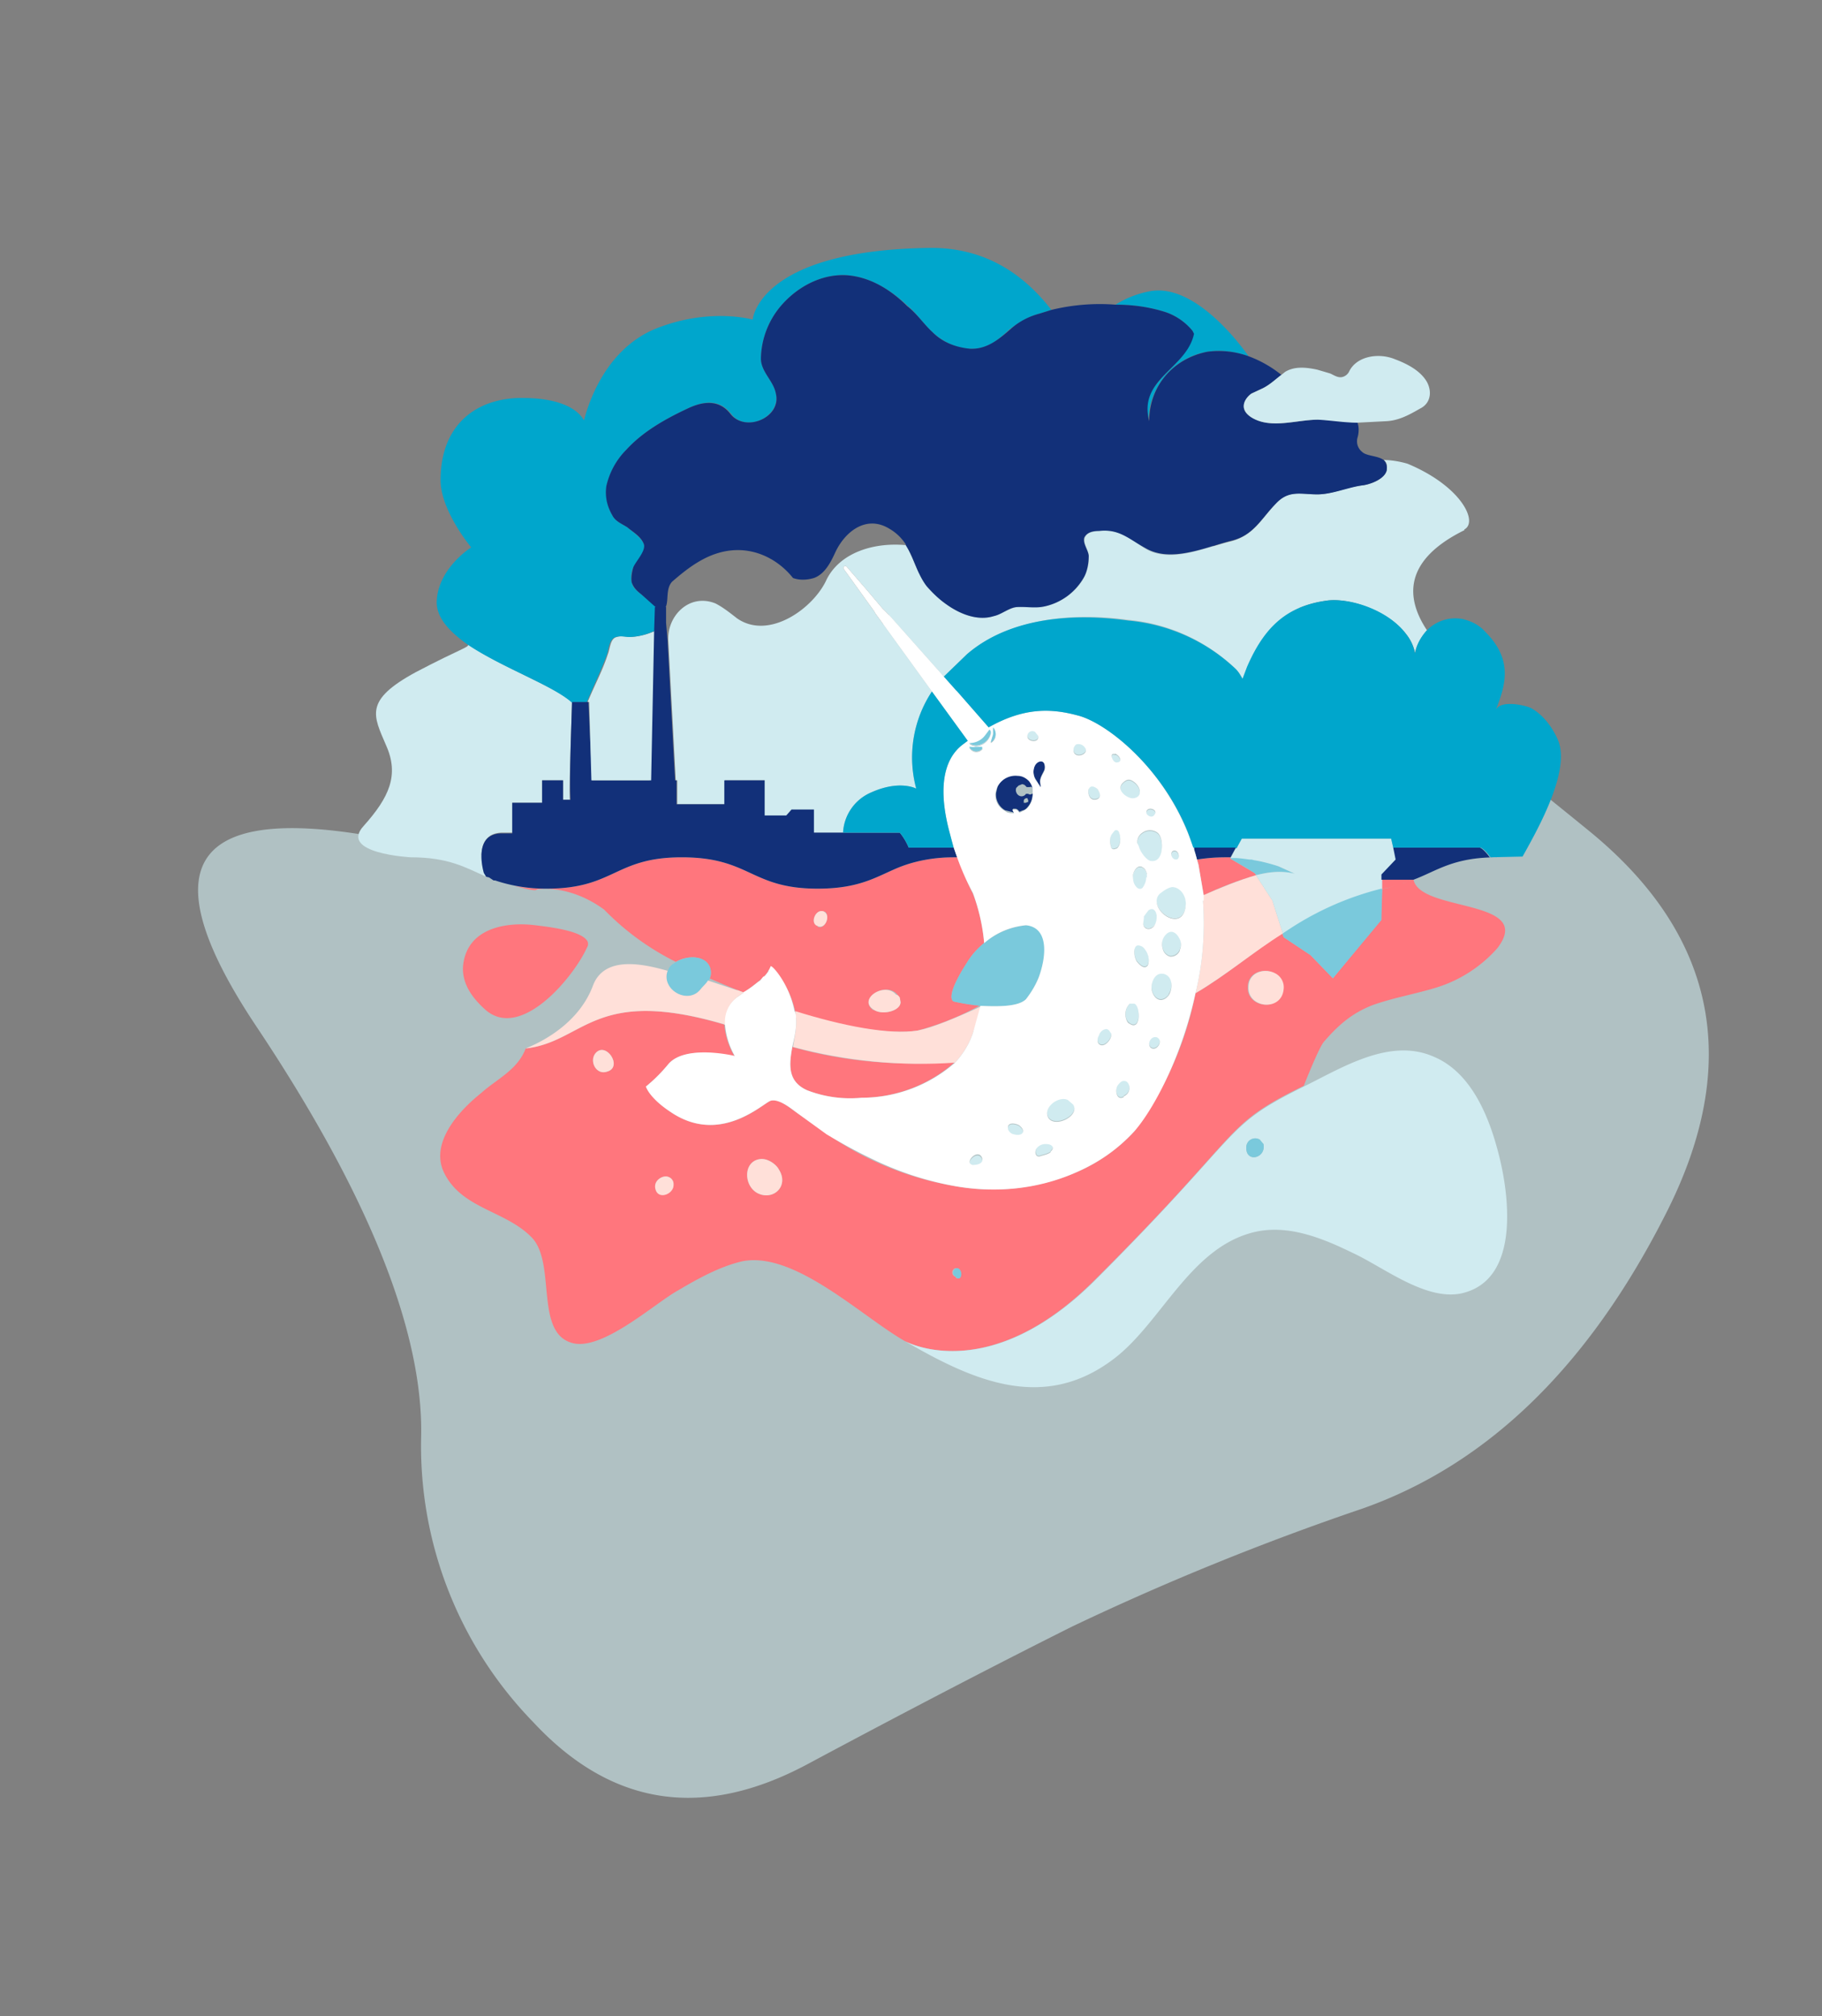 <svg width="244" height="270" fill="none" xmlns="http://www.w3.org/2000/svg"><rect width="100%" height="100%" fill="#808080" stroke="none"/><g clip-path="url(#clip0)"><path d="M182.5 202a358.4 358.4 0 00-38.9 15.8c-9.2 4.6-21 10.7-35.2 18.3-14.2 7.7-26.5 5.8-37-5.5a53 53 0 01-15-38.2c.3-14-7-32.4-22.1-55-15-22.5-8.3-30.7 20.2-24.5 28.5 6.2 49-2.2 61.3-25 12.3-23 27.2-28.3 44.6-16.2a858.8 858.8 0 0152.2 39.4c17.3 14 20.8 31.3 10.4 51.6-10.3 20.3-23.8 33.4-40.5 39.3z" fill="#D0ECF0" opacity=".6"/></g><g fill="#fff"><path d="M153.6 117.6c-.1.5-.3 1-.6 1.4-.5.4-1-.2-1.2-.8l-.1-.7c0-.7.7-1.8 1.4-1.2.3.2.4.5.5.8v.5zM155 122.7c0 .7-.4 1.5-1.1 1.6a.7.7 0 01-.8-.7l.1-1 .6-.8c.6-.4 1 0 1.1.7v.2zM156.6 122.8a3 3 0 01-.8-.5c-.8-.7-1.3-1.9-.5-2.7.5-.4 1.3-1 1.9-.8 1 .1 1.6 1.1 1.6 2.1 0 1.3-.7 2.5-2.2 1.9z"/></g><path d="M138.3 105.8c0-.5-.1-1-.5-1.3-.4-.4-.9-.7-1.5-.7a2.7 2.7 0 00-2.7 1.5l-.2.9a2.4 2.4 0 001.2 2.3l1.2.3h.1a1 1 0 01-.3-.3.2.2 0 01.1-.2h.3c.2 0 .4.2.5.4l.5-.2c.2 0 .4-.2.5-.3.5-.5.8-1.2.8-2v-.4zm-.7 1.6l-.2.1h-.3v-.3a.4.4 0 01.5-.3l.1.3v.2zm.7-1.1h-.1a.4.4 0 01-.5 0H137.4a.7.7 0 01-.8.3.8.8 0 01-.5-.5.8.8 0 010-.6l.3-.3.5-.2.3.1.3.3h.4c.2-.1.3 0 .4.2v.7zM139.9 103c-.2.5-.6 1-.6 1.6l.1.9-.6-1a2 2 0 01-.4-1.2c0-.5.2-1.2.8-1.4.7-.2.8.6.7 1.1z" fill="#123079"/><g fill="#D0EBF0"><path d="M156.6 122.8a3 3 0 01-.8-.5c-.8-.7-1.3-1.9-.5-2.7.5-.4 1.3-1 1.9-.8 1 .1 1.6 1.1 1.6 2.1 0 1.3-.7 2.5-2.2 1.9zM151.6 107c-.8-.1-2.1-1.1-1.3-2 .6-.6 1-.7 1.8 0 .8.8.8 2-.5 2zM153.6 117.6c-.1.5-.3 1-.6 1.4-.5.4-1-.2-1.2-.8l-.1-.7c0-.7.7-1.8 1.4-1.2.3.2.4.5.5.8v.5zM147 106.9c-1 .4-1.4-.6-1.2-1.4.2-.5.8-.3 1.2.2.3.4.5 1 0 1.2zM143.8 100.6a1 1 0 01.3-1 1 1 0 011 .2c1.1 1-1 1.8-1.3.8zM137.6 98.6a.7.7 0 01.3-.7.7.7 0 01.7 0l.4.5c.3 1-1.3.9-1.4.2zM149.6 102.2c-.6 0-1.1-1.4-.3-1.1h.2c.5.3.9 1.1 0 1.1zM155 122.7c0 .7-.4 1.5-1.1 1.6a.7.7 0 01-.8-.7l.1-1 .6-.8c.6-.4 1 0 1.1.7v.2zM156.5 133.2c-.8 1-1.8.7-2.2-.5-.3-.8.2-2.5 1.3-2.4h.3c1.2.3 1.2 2 .6 2.8zM147.3 139.8c-.4-.2-.4-.8-.1-1.3a1.1 1.1 0 011-.8.7.7 0 01.4.3l.2.3c.2.6-.8 1.9-1.5 1.5zM150.5 146.8c-1 .6-1.3-1.1-.7-1.7.4-.5.7-.5 1-.4.6.3.7 1.6-.3 2zM154.1 140.2c-.5-.5 0-1.6.8-1.4 1 .4 0 2-.8 1.4zM158 127.1a1.3 1.3 0 01-1.3.9 1.4 1.4 0 01-1-1.1 1.9 1.9 0 01.3-1.7c.8-1 1.6-.4 2 .5.2.4.2 1 0 1.4zM140.4 149.6c-.8-1.4 1.4-3 2.6-2.4l.7.6c1 1.5-2.4 3.2-3.3 1.8zM140.7 154.2c-.4.3-1 .4-1.3.5-.7.3-.8-.5-.6-1a1.5 1.5 0 011.3-.6c.8 0 1.2.5.6 1zM135.8 152a1 1 0 01-.8-.7c-.2-1 1-.8 1.5-.5 1 .8.4 1.5-.7 1.2zM130.3 156c-1.3 0 .6-2.2 1.2-.8.3.7-.6 1-1.2.9zM155.6 113.5c0 1-.4 2-1.3 2-.7 0-1.5-1.3-1.8-2l-.2-.5a1.5 1.5 0 01.7-1.4 1.7 1.7 0 012 0c.4.3.6 1 .6 1.9zM157.5 115.3c-.7 0-.9-1.3-.2-1.3.6 0 .8 1.2.2 1.2zM154.7 109.2c-.4.6-1.5 0-1.1-.6.4-.5 1.5 0 1 .6zM153.7 129.2c-.5.6-1.2-.2-1.5-.6-.2-.4-.3-.8-.3-1.3 0-.2.1-.8.5-.8a1.1 1.1 0 01.9.5c.5.6.7 1.6.4 2.2zM152.4 136.6c-.2.7-.7.7-1.1.4-.2-.1-.4-.4-.5-.7a2 2 0 01.5-1.9c.2-.2.4-.2.6-.2.6.3.7 1.9.5 2.4zM149.6 113.5l-.3.1a.4.4 0 01-.5-.1v-.2c-.2-.6-.2-1.2.1-1.7l.4-.5c.3-.1.5 0 .6.4.2.6.2 1.5-.3 2z"/></g><path d="M129.5 128.9c.6-1 1.4-1.9 2.3-2.6-.2-2.3-.7-4.5-1.5-6.6-.8-1.6-1.5-3.2-2-4.9h-.6c-2.4 0-4.9.4-7.2 1.3-3 1.2-5.2 2.9-11 2.9-9 0-9-4.2-18.2-4.2-9 0-9 4.2-18.1 4.2-1.5 0-3-.1-4.4-.4 1.5.4 3 .8 3.1.5 0 0 4.2-.8 9 2.7a35.2 35.2 0 009.6 7c1.2-.7 3-.9 4 0a1.9 1.9 0 01.7 1.4c0 .3 0 .5-.2.8a104.2 104.2 0 003.8 1.6l.8.3a29 29 0 002.6-2l.2-.2.4-.5v-.1l.1-.1a1.7 1.7 0 00.3-.5c0-.4 2.5 2.2 3.3 6 6.4 2 12.6 3.1 16.4 2.5a37.5 37.5 0 008.4-3.4c-2-.1-3.6-.5-3.6-.5s-1.3-.4 1.8-5.2zm-20-4.9c-1-.3-.4-2 .5-2l.5.1c.7.6 0 2.4-1 2zm7.5 11.3c-2.2-1.5 1.5-3.9 3.1-2.2l.4.5.1.6c0 1.2-2.5 1.8-3.6 1z" fill="#FF767D"/><path d="M76.6 94.1c0 1-.4 10.3-.3 13h-.9v-2.6h-2.8v3h-4v4h-1.5c-3.9.2-2.3 5.4-2.3 5.4l.3.5c-2.7-1.2-5-2.6-10.1-2.6 0 0-9.7-.5-6.3-4.2 3.4-3.8 4.8-6.8 3-10.8-1.7-4-3-6 4-9.8 6.1-3.2 7.1-3.3 7-3.7 4.5 3.1 11.4 5.5 14 7.8z" fill="#D0EBF0"/><path d="M168.2 117.2c-2.4.7-4.8 1.6-7 2.7l-.7-4.1-.2-.7c1.3-.2 2.5-.3 3.8-.3h.7v.2l2 1.2 1.2.7.2.3z" fill="#FF767D"/><path d="M139.1 130.8c-.4 1.1-1 2.1-1.7 3-1 1-3.6 1-5.9.9h-.2c-2-.2-3.6-.6-3.6-.6s-1.3-.4 1.8-5.2a10.6 10.6 0 018-5c3 .3 2.7 4 1.6 7z" fill="#7AC9DC"/><path d="M189.3 117.8h-.2l-.2.1-.3.1h-.1l-.3.2h-.2l-.4.2h-.4l-1.3.5h-.3l-.5.2-.2 4.1-6.4 7.8-3-3.1-3.6-2.4-.2-.5c-3.9 2.5-7.5 5.6-11.6 8a45.8 45.8 0 01-8.2 18.5 22.7 22.7 0 01-7.8 5.5 28.4 28.4 0 01-16.4 1.8 42.2 42.2 0 01-17-7l-4-2.8c-.8-.5-2.4-2-3.5-1.6-1.1.4-6.7 6-13.4 1.5-2.9-2-3.3-3.4-3.3-3.4 1.1-.9 2.1-1.9 3-3 2.3-2.7 8.9-1 8.9-1a10 10 0 01-1.4-4.3c-17.5-5.2-18.7 2.3-26.6 3.2-1.1 2.9-3.9 4.1-6 6-3 2.4-6.9 6.7-4.9 10.7 2.4 4.8 8.2 5 11.7 8.6 3.3 3.4.4 12.6 5.3 14.1 4 1.3 11.2-5.3 14.3-7 2.7-1.6 5.6-3.2 8.6-3.9 7-1.4 16 7.4 21.8 10.7.6.3 11.4 5.8 25.4-8.2 20.5-20.4 16.8-20.5 28-26 0 0 2-5.1 2.7-5.9 1.9-2.2 3.7-3.8 6.5-4.9 2.8-1 5.8-1.5 8.7-2.4a18 18 0 008-5.2c5.2-6.7-10.3-4.8-11.2-9.2zm-108 25.7c-1.4.5-2.4-1.3-1.6-2.4 1.4-1.8 3.8 1.8 1.6 2.4zm6.5 15.8c-.4-1.2 1-2 1.7-1.7a1 1 0 01.7 1c0 1.3-2 2-2.4.7zm13.7.5c-2-1-2-4.5.5-4.6 1 0 2 .8 2.3 1.4 1.4 2.2-.7 4.2-2.8 3.2zM128 171l-.2-.1c-.7-.5.1-1.6.7-.8.3.5.1 1.4-.5 1zm43.8-38.5c-.3 3-4.8 2.5-4.7-.3 0-2 2.1-2.6 3.5-1.9a2.1 2.1 0 011.2 2.2z" fill="#FF767D"/><path d="M200.5 153.8c-1.3-4.8-3.7-10.3-8.5-12.3-5.9-2.6-12.3 1.5-17.4 4-11.1 5.5-7.5 5.5-28 26-14 13.9-24.8 8.4-25.4 8.1 9.3 5.4 18.8 9.6 28.3 2.1 6-4.8 9.8-14.1 17.7-16.5 4.8-1.5 9.7.5 14 2.6 4.1 1.9 9.7 6.4 14.5 5.4 8.1-1.8 6.4-13.7 4.8-19.4zm-33.6-.2a1.2 1.2 0 011.8-1l.5.6c.4 1.9-2.4 2.6-2.3.4z" fill="#D0EBF0"/><path d="M127.9 142.2a19 19 0 01-12.5 4.8 16 16 0 01-7.3-1c-2.7-1.2-2.4-3.5-2-5.8 7.1 2 14.5 2.6 21.8 2z" fill="#FF767D"/><path d="M131.3 134.8c-.2 1.2-.6 2.3-1 3.5-.5 1.5-1.3 2.8-2.4 4-7.3.5-14.6-.2-21.7-2.1.2-1.3.5-2.6.4-3.8l-.1-1c6.4 2 12.6 3.2 16.4 2.6 2-.4 4.9-1.6 8.4-3.2zM81.3 143.5c-1.4.5-2.4-1.3-1.6-2.4 1.4-1.8 3.8 1.8 1.6 2.4z" fill="#FFE0D9"/><path d="M95.2 130.2a1.8 1.8 0 01-.3 1.1l-1.1 1.2c-1.7 2.1-5.3 0-4.4-2.4l.2-.5c.3-.4.6-.6 1-.8 1.1-.7 3-.9 4 0a1.9 1.9 0 01.6 1.4z" fill="#7AC9DC"/><g fill="#FFE0D9"><path d="M101.5 159.8c-2-1-2-4.5.5-4.6 1 0 2 .8 2.3 1.4 1.4 2.2-.7 4.2-2.8 3.2zM120.6 134.2c0 1.2-2.5 1.8-3.6 1-2.2-1.4 1.5-3.8 3-2 .2 0 .4.2.5.4l.1.6zM171.9 132.5c-.3 3-4.8 2.5-4.7-.3 0-2 2.1-2.6 3.5-1.9a2.1 2.1 0 011.2 2.2zM90.2 158.7c0 1.2-2 2-2.4.6-.4-1.2 1-2 1.7-1.7a1 1 0 01.7 1zM109.5 124c-1-.3-.4-2 .5-2 .2 0 .3 0 .5.2.7.5 0 2.3-1 1.8z"/></g><path d="M128 171l-.1-.1c-.7-.5.2-1.6.7-.8.3.5.1 1.4-.5 1zM166.9 153.6a1.2 1.2 0 011.8-1l.5.6c.4 1.9-2.4 2.6-2.3.4z" fill="#7AC9DC"/><path d="M196.1 71c-8.3 4.1-7.8 9.2-5 13.4-.8.9-1.4 2-1.6 3a6 6 0 00-1.2-2.5c-2.3-3-7.2-4.8-10.4-4.5-5.6.7-8.6 3.6-10.9 9l-.6 1.5a5 5 0 00-1.2-1.6 24 24 0 00-14.1-6.3c-7.2-1-15.8-.3-21.6 4.6l-3.1 3-7.2-8.1-1-1-2.2-2.6-2.6-3a.2.2 0 00-.4.3l4.1 5.7.1.2 7.6 10.5a16 16 0 00-2.1 13s-2.2-1.2-6 .5a6.2 6.2 0 00-3.8 5.4h-4v-3H106l-.7.7h-2.9v-4.7h-5.3v3.2h-6.4v-3.2h-.2l-1-18.7c-.2-3.3 2.8-6.4 6.3-5 1 .5 2 1.3 2.9 2 4.3 3 10.3-1.4 12-5.2 1.8-3.6 6.3-5 10.6-4.6 1.1 1.7 1.5 3.8 2.8 5.5.8 1 1.7 1.7 2.6 2.4 1.8 1.3 4.2 2.3 6.4 1.6 1-.3 2-1 3-1.2 1.3-.1 2.5.1 3.8-.1a8.1 8.1 0 005.2-3.7c.5-1 .8-2 .7-3.1 0-.8-.8-1.6-.5-2.4.3-.8 1.2-.8 1.9-.9 2.7-.3 4 1 6.2 2.4 3.4 2 8-.2 11.4-1 3.1-.8 4.1-3 6-5 1.8-2 3.4-1.3 5.6-1.3 2 0 4-1 6-1.2 1-.1 3-.8 3.3-2 .1-.7 0-1.1-.4-1.4 1 0 2.2.2 3.2.5 7.2 3 9.5 7.8 7.6 8.8z" fill="#D0EBF0"/><path d="M160.1 133c1-4 1.3-8.3 1-12.4v-.7c2.3-1 4.7-2 7.1-2.7l2.2 3.4 1.4 4.4c-4 2.5-7.6 5.6-11.7 8z" fill="#FFE0D9"/><path d="M173.3 117a9.8 9.8 0 00-5 .2l-.3-.3-1.1-.7-2.1-1.2v-.2h.8a20.9 20.9 0 011.7.2h.3l.4.1.6.2a15.5 15.5 0 012.6.7l2.2 1z" fill="#7AC9DC"/><path d="M187 115l-1.8 2.1v1.7l-.1.3a59.8 59.8 0 00-13.3 5.9l-1.4-4.4-2.2-3.4c2-.5 3.6-.6 5.2-.2l-2.2-1a26.8 26.8 0 00-2.6-.7l-.6-.1-.4-.1h-.3a23.8 23.8 0 00-1.7-.2h-.8l.7-1.3.8-1.3h20l.3 1.3.2.5.2 1z" fill="#D0EBF0"/><path d="M185.1 119.1l-.1 4.1-6.5 7.8-3-3.1-3.6-2.4-.1-.5A40 40 0 01185 119z" fill="#7AC9DC"/><path d="M189.2 117.9h-.3l-.3.2-.4.1h-.2l-.4.3h-.4l-1.3.4h-.3l-.5.2v-1.3h4z" fill="#FF767D"/><g fill="#123079"><path d="M200.5 114.8c-5.9 0-8 1.8-11.2 3H185v-.7l1.9-2-.2-1-.1-.5v-.1h11.5c.4 0 1.2 1 1.4 1.3h.9zM128.2 114.8h-.5c-2.4 0-4.9.4-7.2 1.3-3 1.2-5.2 2.9-11 2.9-9 0-9-4.2-18.2-4.2-9 0-9 4.2-18.1 4.2a21.5 21.5 0 01-6.9-1.1h-.2l-.3-.2-.3-.2-.4-.1-.3-.5s-1.6-5.2 2.3-5.3h1.5v-4.1h4v-3h2.8v2.6h1c-.2-2.7.2-12 .2-13V94h2.2l.5 10.5H87l.5-20v-3.2h1.7v2.1l.2 2.4 1 18.7h.2v3.2H97v-3.2h5.4v4.7h2.9l.7-.8h3v3.1h11.5c.5.6.9 1.3 1.2 2h6l.5 1.3zM165.6 113.5h-.1l-.7 1.3h-.7c-1.3 0-2.5.1-3.8.3a41.1 41.1 0 00-.4-1.5v-.2h5.7z"/></g><path d="M161.2 120.6v-.7l-.7-4.1-.2-.7-.2-.7-.2-.6v-.2-.2l-.8-1.8c-3.6-9.1-11.1-14.9-14.8-15.8-3.7-1-7.3-1-11.9 1.6l-4.2-4.8-.2-.2-1.6-1.8-7.2-8.1-1-1-2.2-2.6-2.6-3a.2.2 0 00-.4.3l4.1 5.7.1.2 7.6 10.5 4.8 6.6-.8.6c-3.1 2.5-2.8 7.4-1.6 11.8a34.8 34.8 0 003.1 8c.8 2.2 1.3 4.4 1.5 6.7 1.6-1.4 3.5-2.2 5.6-2.4 3 .3 2.8 4 1.7 7-.4 1-1 2-1.7 2.9-1 1-3.6 1-5.9.9h-.2l-1 3.6c-.5 1.5-1.3 2.8-2.4 4a19 19 0 01-12.5 4.7 16 16 0 01-7.3-1c-2.7-1.2-2.4-3.5-2-5.8.3-1.3.6-2.6.5-3.8 0-.3 0-.7-.2-1-.7-3.7-3.1-6.3-3.2-6a2.8 2.8 0 01-.3.6v.1l-.1.1a5 5 0 01-.4.5l-.2.1-.4.5-.3.2c-.5.4-1.1.9-2 1.4l.9.4a15 15 0 01-.8-.4l-.7.5a4.1 4.1 0 00-1.9 3.8h.1a10 10 0 001.3 4.2s-6.6-1.6-8.9 1.1c-.9 1.1-1.9 2.1-3 3 0 0 .4 1.5 3.3 3.4 6.6 4.5 12.3-1.1 13.4-1.5 1.1-.3 2.7 1 3.5 1.6l4 2.9c2 1.2 4 2.3 6.1 3.3 3.5 1.7 7.1 2.9 10.9 3.6 5.5 1 11.2.5 16.4-1.8 3-1.3 5.6-3.1 7.8-5.5 2.4-2.7 6.3-9.7 8.2-18.5 1-4 1.3-8.3 1-12.4zM130.3 156c-1.3-.2.6-2.3 1.2-1 .3.8-.6 1-1.2 1zm5.5-4.1a1 1 0 01-.8-.7c-.2-1 1-.8 1.5-.5 1 .8.4 1.5-.7 1.2zm21.5-38c.6 0 .8 1.2.2 1.2-.7 0-.9-1.2-.2-1.2zm-3.7-5.4c.4-.5 1.5 0 1 .6-.3.6-1.4 0-1-.6zm-.6 3a1.7 1.7 0 012 0c.4.3.6 1 .6 1.8 0 1.1-.4 2.1-1.4 2-.6 0-1.5-1.2-1.7-2l-.2-.4a1.5 1.5 0 01.7-1.4zm.5 6c0 .5-.2 1-.5 1.4-.5.4-1-.2-1.2-.8l-.1-.7c0-.7.7-1.8 1.4-1.2.3.2.4.5.5.8v.5zm-1.4-12.6c.8.8.8 2-.5 2-.8-.1-2.1-1.1-1.3-2 .6-.6 1-.7 1.8 0zm-2.8-4l.2.1c.5.3.9 1.1 0 1.1-.5 0-1-1.4-.2-1.1zM138.6 98l.4.5c.3 1-1.3.9-1.4.2a.7.7 0 01.3-.7.7.7 0 01.7 0zm-7 2.3a1.1 1.1 0 01-1 .4 1.1 1.1 0 01-.8-.6c.3 0 .6.1.8 0h.9v.2zm-.7-.4a1.4 1.4 0 01-1.1-.3 2.6 2.6 0 002.1-1l.6-.8c.5.3-.1 1.2-.3 1.4a2 2 0 01-1.3.7zm1.8-.4v-.1l.3-1v-.9a1.3 1.3 0 01-.3 2zm4.8 8.8l-.5.3-.4.2h-.1a.9.9 0 00-.5-.4h-.2-.1l-.1.1.2.4h0c-.4 0-.9 0-1.2-.3a2.4 2.4 0 01-1.3-2.3 2.7 2.7 0 01.5-1.3 2.7 2.7 0 012.5-1.1c.6 0 1.1.3 1.5.7.3.4.5.8.5 1.3v.5c0 .7-.3 1.4-.8 1.9zm2-2.7l-.7-1a2 2 0 01-.4-1.2c0-.5.2-1.2.8-1.4.7-.2.8.6.7 1.1-.2.6-.6 1-.6 1.6l.1.9zm1.2 48.7c-.4.3-1 .4-1.3.5-.7.3-.9-.5-.6-1a1.5 1.5 0 011.3-.6c.8 0 1.2.5.6 1zm-.3-4.6c-.8-1.4 1.4-3 2.6-2.4l.7.6c1 1.5-2.4 3.2-3.3 1.8zm3.4-49a1 1 0 01.3-1 1 1 0 011 .2c1.1 1-1 1.8-1.3.8zm2 5c.2-.6.8-.4 1.2 0 .3.5.5 1 0 1.3-1 .4-1.4-.6-1.2-1.4zm1.5 34.2c-.4-.2-.4-.8-.1-1.3a1.1 1.1 0 011-.8.7.7 0 01.4.3l.2.3c.2.6-.8 1.9-1.5 1.5zm1.5-26.4v-.1c-.2-.6-.2-1.2.1-1.7l.4-.5c.3-.1.5 0 .6.4.2.6.2 1.5-.3 2l-.3.1a.4.4 0 01-.5-.2zm1.7 33.4c-1 .6-1.3-1.1-.7-1.7.4-.5.7-.5 1-.4.6.3.7 1.6-.3 2zm1.9-10.2c-.2.7-.7.7-1.1.4-.3-.1-.4-.4-.5-.7a2 2 0 01.5-2h.6c.6.2.7 1.8.5 2.3zm1.3-7.4c-.5.6-1.2-.2-1.5-.6-.2-.4-.3-.8-.3-1.3 0-.2.1-.8.5-.8a1.1 1.1 0 01.9.5c.5.6.7 1.6.4 2.2zm-.6-5.6l.1-1 .6-.8c.6-.4 1 0 1.1.7v.2c0 .7-.3 1.5-1 1.6a.7.7 0 01-.8-.7zm1 16.6c-.5-.5 0-1.6.8-1.4 1 .4 0 2-.8 1.4zm2.4-7c-.8 1-1.8.7-2.2-.5-.3-.8.2-2.5 1.3-2.4h.2c1.3.3 1.3 2 .7 2.9zm1.5-6a1.3 1.3 0 01-1.3.8 1.4 1.4 0 01-1-1.1 1.9 1.9 0 01.3-1.7c.8-1 1.6-.4 2 .5.2.4.2 1 0 1.4zm-1.4-4.4a3 3 0 01-.8-.5c-.8-.7-1.3-1.9-.5-2.7.5-.4 1.3-1 1.9-.9 1 .2 1.6 1.2 1.6 2.2 0 1.3-.7 2.5-2.2 1.9z" fill="#fff"/><path d="M204 114.7l-4.4.1c-.2-.3-1-1.3-1.4-1.3h-11.6v.1l-.3-1.3h-20l-.7 1.3h-.1v-.1h-5.7l-.7-2c-3.6-9-11.1-14.8-14.8-15.7-3.7-1-7.3-1-11.9 1.6l-4.2-4.8-.2-.2-1.6-1.8 3.1-3c5.8-5 14.4-5.5 21.6-4.5a24 24 0 0114.4 6.5c.4.4.6.8.9 1.3l.6-1.6c2.3-5.3 5.3-8.2 10.9-8.9 3.2-.3 8.1 1.4 10.4 4.5a6 6 0 011.2 2.6c.2-1.2.8-2.2 1.5-3l.2-.2a5.3 5.3 0 014.7-1.4c1.2.3 2.2.8 3 1.7 3.7 3.7 2.8 7 1.4 10.5.6-1.4 3.8-.7 4.7-.3 1.5.8 2.8 2.4 3.6 4.2 1.8 4-2.4 11.6-4.7 15.7zM129.6 99.2l-.8.6c-3.1 2.5-2.8 7.4-1.6 11.8l.5 1.9h-6c-.3-.7-.7-1.4-1.2-2h-7.6a6.2 6.2 0 013.8-5.4c3.8-1.7 6-.5 6-.5a16 16 0 012.1-13l4.8 6.6z" fill="#00A6CC"/><path d="M87.6 84.5l-.4 20h-8L78.9 94h-.2c.9-2.2 2-4.2 2.7-6.4.3-.7.3-2.1 1.2-2.3.6-.2 1.3 0 1.9 0a9.2 9.2 0 003.2-.8z" fill="#D0EBF0"/><path d="M140.8 41.5l-1.6.5c-1.5.4-2.8 1.2-4 2.1-1.5 1.4-3 2.7-5.3 2.6-2-.1-3.7-1-5-2.2-1.2-1.1-2.1-2.5-3.3-3.5-2-1.9-4.4-3.5-7.1-4-3.6-.7-7.2 1-9.6 3.6a11.2 11.2 0 00-3 7.4c0 1.8 1.7 3 2 4.7.7 3.2-4.1 5.3-6 2.7-1.6-2-3.7-1.7-5.8-.7-3 1.4-6 3.1-8.2 5.5a10 10 0 00-2.7 5c-.1 1.3.1 2.6.8 3.8.4.8 1.2 1.1 2 1.6.7.6 1.8 1.3 2.2 2.2.4 1-1 2.4-1.4 3.2-.3.7-.3 1.4-.2 2 .2.8.8 1.2 1.3 1.6l2 1.7h-.2l-.1 3.2a8.5 8.5 0 01-3.3.8c-.6 0-1.2-.2-1.8 0-.9.2-1 1.6-1.2 2.3-.8 2.2-1.8 4.2-2.7 6.4h-2v.1c-2.5-2.3-9.4-4.7-14-7.8-2.5-1.8-4.3-3.7-4.1-6 .3-4.3 4.6-7 4.6-7s-4.1-4.9-4.1-9c0-7.6 5-11.2 11.4-11 6 .1 7.5 2.4 7.8 3 1-3.8 3.6-9.7 9.4-12.2 7.3-3 13.2-1.3 13.2-1.3s.7-9.3 23.7-9.6c8.5-.1 13.5 4.7 16.3 8.3zM167.2 47.7c-1.7-.6-3.6-.9-5.5-.6a9.5 9.5 0 00-7.9 9.3c-1.4-5.6 5.1-7 6-11.7a1 1 0 00-.1-.4 8 8 0 00-3.6-2.5c-2.2-.7-4.4-1-6.7-1 1.4-.9 3-1.5 4.6-1.8 6.4-1.2 13 8.4 13.2 8.7z" fill="#00A6CC"/><path d="M185.7 63c-.3 1.2-2.3 1.9-3.3 2-2 .3-4 1.2-6 1.2-2.2 0-3.8-.6-5.5 1.2-2 2-3 4.3-6 5-3.5.9-8.1 3-11.5 1-2.2-1.2-3.5-2.6-6.2-2.3-.7 0-1.6.1-2 .9-.2.8.5 1.6.6 2.4 0 1-.2 2.2-.7 3a8 8 0 01-5.2 3.8c-1.3.3-2.5 0-3.8.1-1 .1-2 1-3 1.2-2.2.7-4.6-.3-6.4-1.6-1-.7-1.8-1.5-2.6-2.4-1.3-1.7-1.7-3.8-2.8-5.5v-.1a6.4 6.4 0 00-2.2-2.1c-3.1-1.9-6 .4-7.3 3.3-.6 1.3-1.4 2.8-2.8 3.3-1 .3-2 .3-2.8 0-2-2.5-5-4-8.2-3.7-3.2.3-5.7 2.2-8 4.2-.9 1-.4 2.6-.9 3.5l-1.3-.1-1.9-1.7c-.5-.4-1-.8-1.3-1.6-.1-.6 0-1.3.2-2 .3-.8 1.8-2.3 1.4-3.2-.4-1-1.5-1.6-2.2-2.2-.8-.5-1.6-.8-2-1.6-.7-1.2-1-2.5-.8-3.9a10 10 0 012.7-4.9c2.2-2.4 5.2-4.1 8.2-5.5 2.1-1 4.2-1.2 5.7.7 2 2.6 6.9.5 6.1-2.7-.3-1.7-2-2.9-2-4.7a11.2 11.2 0 013-7.4c2.4-2.6 6-4.3 9.6-3.6 2.7.5 5.1 2.1 7 4 1.3 1 2.2 2.4 3.4 3.5 1.3 1.3 3 2 5 2.2 2.2.1 3.8-1.2 5.4-2.6 1.1-1 2.4-1.7 3.9-2.1l1.6-.5a27.3 27.3 0 018.6-.7c2.3 0 4.5.3 6.7 1a8 8 0 013.6 2.5l.2.4c-1 4.7-7.5 6-6 11.7 0-4.7 3.2-8.4 7.8-9.3a11.7 11.7 0 015.5.6 15.6 15.6 0 014.4 2.5c-.8.6-1.5 1.3-2.5 1.8l-1.5.7c-.6.4-2 2 0 3.2 2.6 1.6 6 .3 9 .3 1.7 0 3.4.3 5.2.4.2.6.2 1.3 0 2a1.8 1.8 0 00.6 1.9c.6.6 2.1.5 2.9 1.1.3.3.5.7.4 1.4z" fill="#123079"/><path d="M190.2 54.7c-1.4.8-2.8 1.6-4.5 1.7l-3.9.2c-1.8 0-3.5-.3-5.3-.4-2.9 0-6.3 1.3-8.9-.3-2-1.3-.6-2.8 0-3.2l1.5-.7c1-.5 1.7-1.2 2.5-1.8l.5-.4c1.3-.8 2.9-.6 4.3-.3l1.7.5c.5.2 1 .6 1.6.5a1.4 1.4 0 001-.8c1-2 3.9-2.5 6.1-1.6 1.6.6 3.1 1.4 4 2.6 1 1.3 1 3.2-.6 4z" fill="#D0EBF0"/><path d="M131.5 100h-.9c-.2.1-.5.1-.8 0a1.1 1.1 0 00.8.6 1.1 1.1 0 001-.4l-.1-.1zm1-2.3l-.6.8a2.6 2.6 0 01-2 1h-.1a1.4 1.4 0 001.1.3c.5 0 1-.3 1.3-.7.2-.2.8-1 .4-1.4zm.5-.3v1l-.3.9s0 .1 0 0a1.2 1.2 0 00.6-1.4c0-.2-.2-.4-.3-.5z" fill="#fff"/><path d="M97.1 137.2zM100.4 133.3a15 15 0 01-.8-.4l-.7.5a4.1 4.1 0 00-1.8 3.8c-17.6-5.2-18.8 2.3-26.7 3.2.4-.2 6.8-2.5 9-8.4 1.5-4 6.5-3 10-2-.9 2.5 2.7 4.6 4.4 2.5.3-.4.8-.8 1-1.2l3.9 1.3h.1l.8.3.8.4z" fill="#FFE0D9"/><path d="M78.6 126.9a.9.9 0 00.1-.8c-.7-1.5-5.4-2-7-2.2-4-.5-9.3.4-9.7 5.6-.1 2.4 1.4 4.3 3.1 5.8 4.8 4 11.8-4.6 13.5-8.4z" fill="#FF767D"/><g fill="#7AC9DC"><path d="M132.2 99.1a2 2 0 01-1.3.7 1.5 1.5 0 01-1.1-.3 2.6 2.6 0 002.1-1l.6-.8c.5.3-.1 1.2-.3 1.4zM131.6 100.2a1.1 1.1 0 01-1 .4 1.1 1.1 0 01-.8-.6c.3 0 .6.1.8 0h.9s.1.2 0 .2zM132.7 99.4v-.1l.3-1v-.9a1.3 1.3 0 01-.3 2z"/></g><defs><clipPath id="clip0"><path transform="translate(0 39)" fill="#fff" d="M0 0h243.5v230.3H0z"/></clipPath></defs></svg>